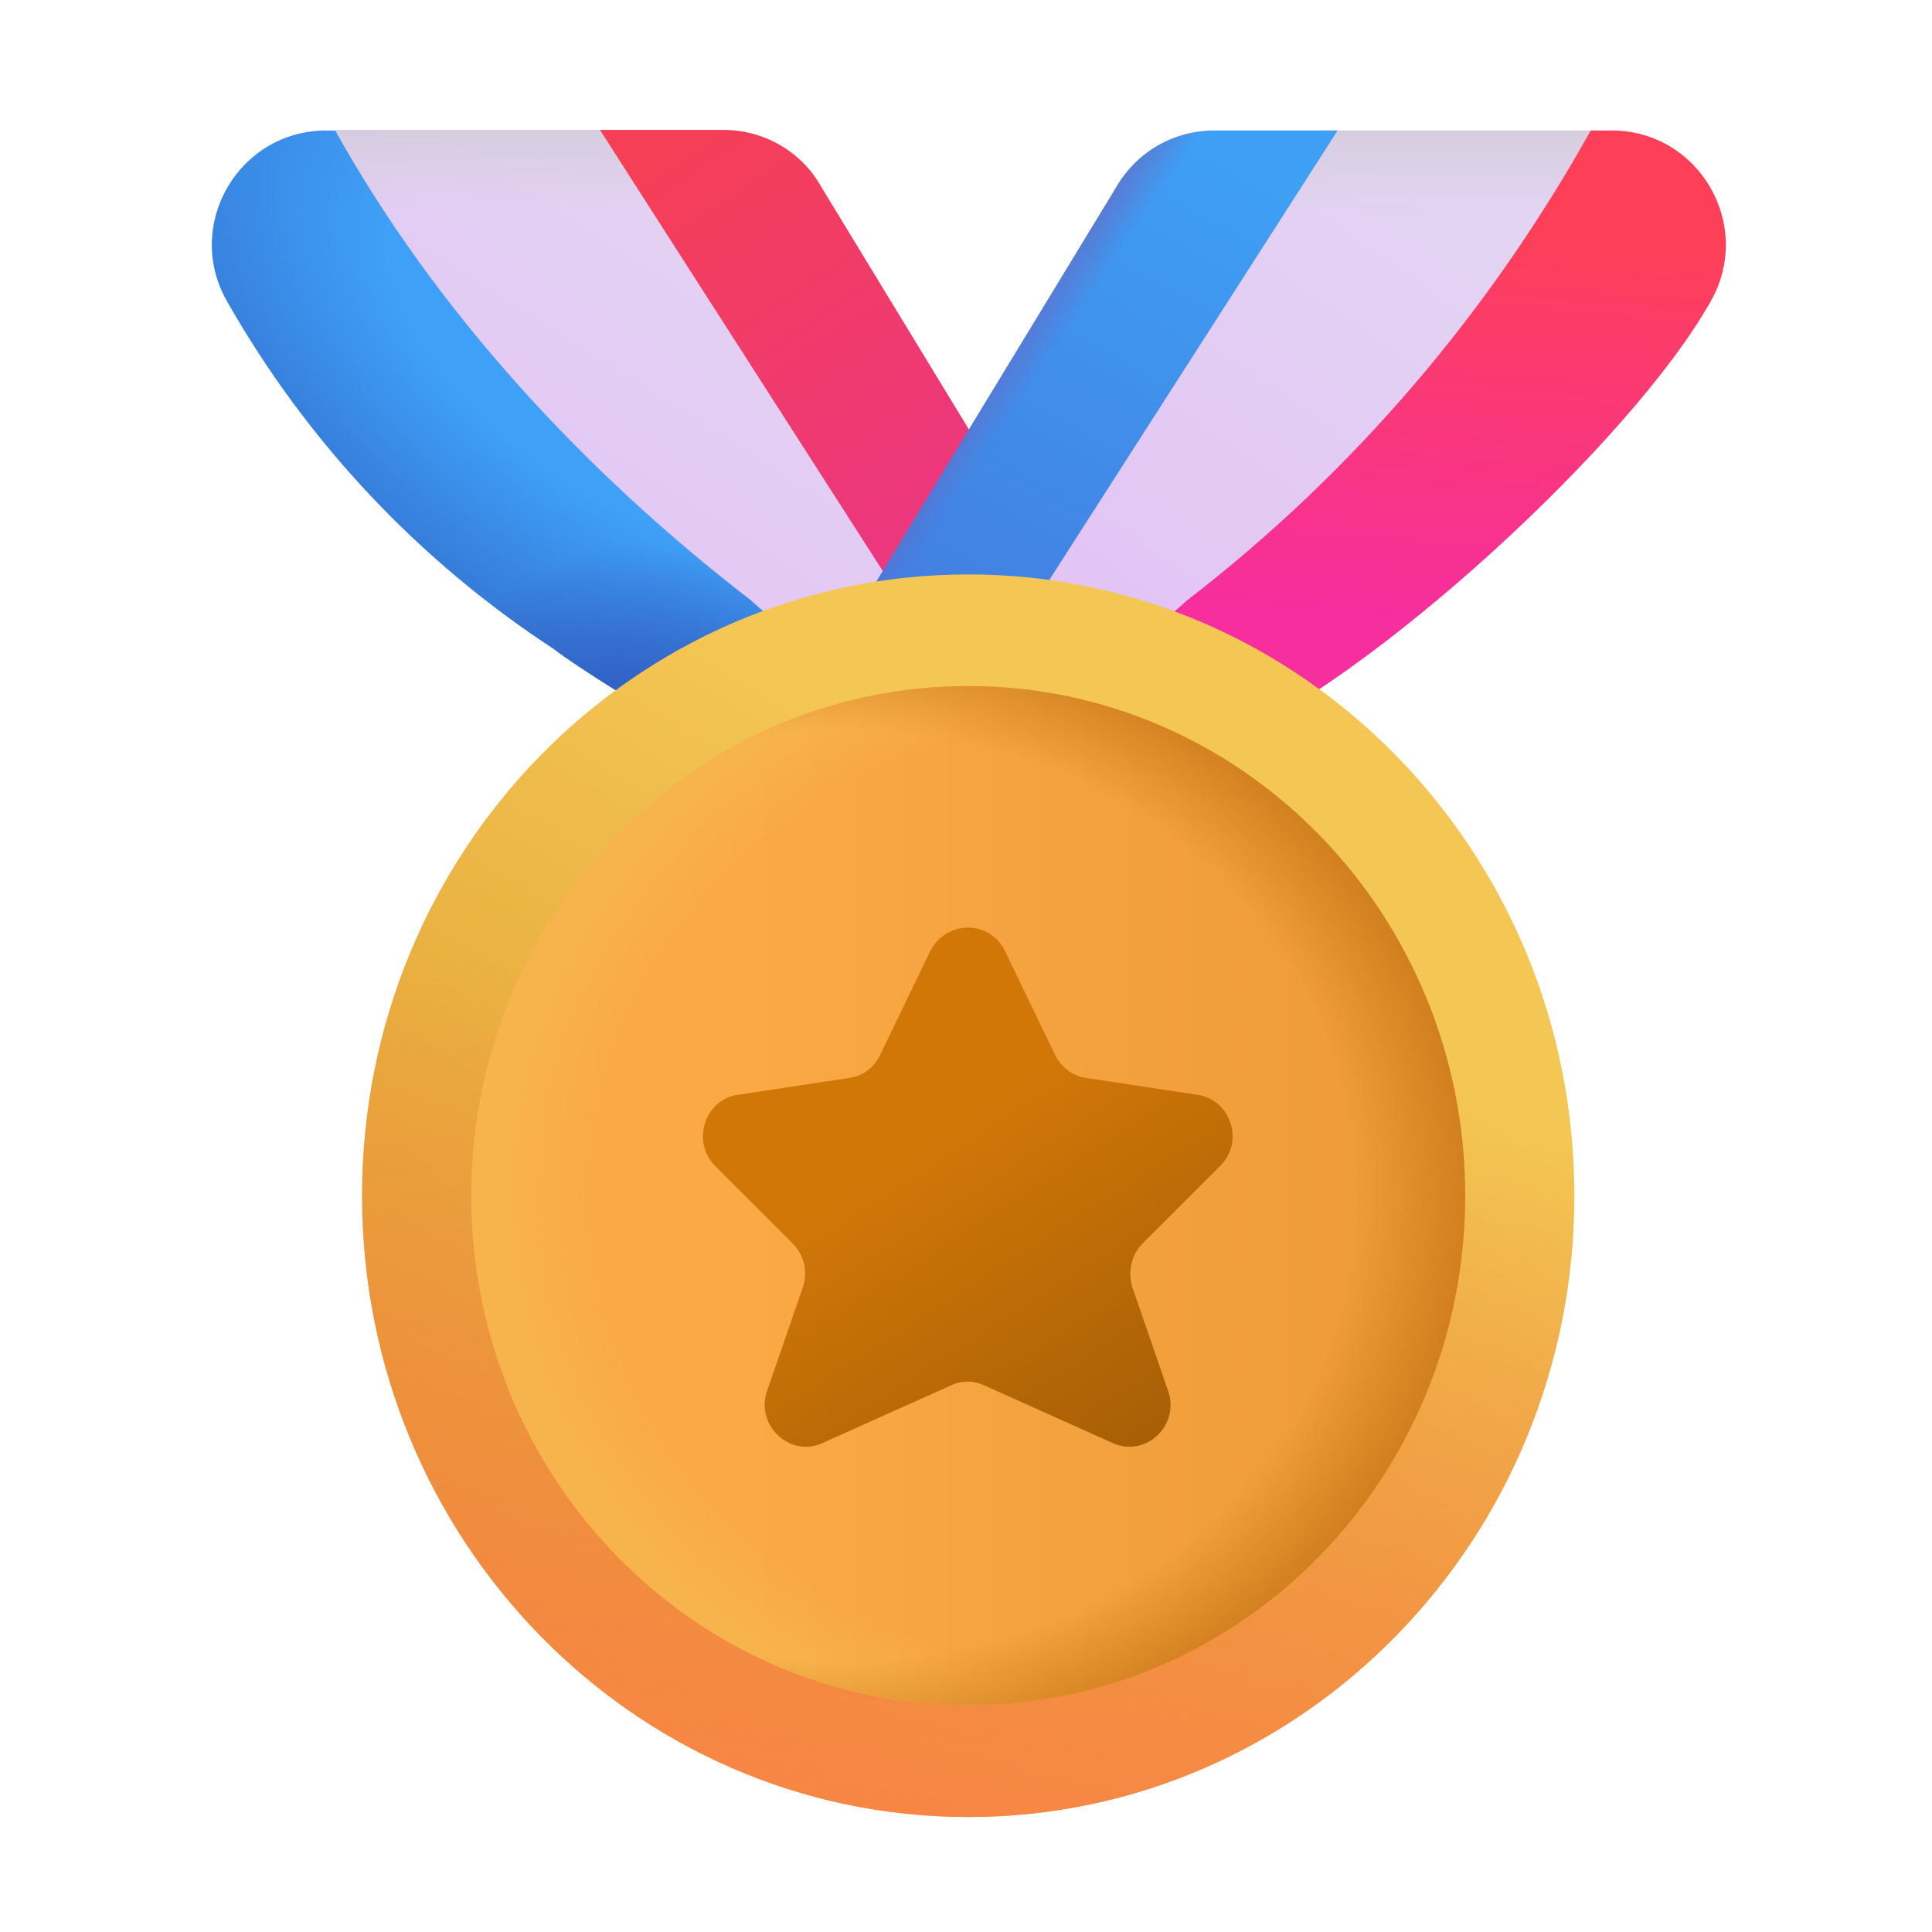 <svg width="28" height="28" viewBox="0 0 28 28" fill="none" xmlns="http://www.w3.org/2000/svg">
    <defs>
        <radialGradient id="paint0_radial_8102_5799" cx="0" cy="0" r="1"
            gradientUnits="userSpaceOnUse"
            gradientTransform="translate(9.137 5.133) rotate(124.323) scale(5.677 11.268)">
            <stop offset="0.361" stop-color="#3FA0F7" />
            <stop offset="1" stop-color="#2F60C2" />
        </radialGradient>
        <radialGradient id="paint1_radial_8102_5799" cx="0" cy="0" r="1"
            gradientUnits="userSpaceOnUse"
            gradientTransform="translate(9.392 10.735) rotate(-90) scale(2.821 3.414)">
            <stop stop-color="#3258BF" />
            <stop offset="1" stop-color="#3258BF" stop-opacity="0" />
        </radialGradient>
        <linearGradient id="paint2_linear_8102_5799" x1="9.909" y1="1.882" x2="14.333"
            y2="8.579" gradientUnits="userSpaceOnUse">
            <stop stop-color="#F53F56" />
            <stop offset="1" stop-color="#EA3586" />
        </linearGradient>
        <linearGradient id="paint3_linear_8102_5799" x1="22.453" y1="3.39" x2="22.004"
            y2="9.089" gradientUnits="userSpaceOnUse">
            <stop stop-color="#FD4058" />
            <stop offset="1" stop-color="#F62E9E" />
        </linearGradient>
        <linearGradient id="paint4_linear_8102_5799" x1="11.644" y1="2.622" x2="6.794"
            y2="10.238" gradientUnits="userSpaceOnUse">
            <stop stop-color="#E3D4F3" />
            <stop offset="1" stop-color="#E3C2F5" />
        </linearGradient>
        <linearGradient id="paint5_linear_8102_5799" x1="12.171" y1="1.585" x2="12.171"
            y2="3.037" gradientUnits="userSpaceOnUse">
            <stop stop-color="#D3CCD9" />
            <stop offset="1" stop-color="#D3CCD9" stop-opacity="0" />
        </linearGradient>
        <linearGradient id="paint6_linear_8102_5799" x1="20.553" y1="2.63" x2="15.545"
            y2="9.849" gradientUnits="userSpaceOnUse">
            <stop stop-color="#E3D4F3" />
            <stop offset="1" stop-color="#E3C2F5" />
        </linearGradient>
        <linearGradient id="paint7_linear_8102_5799" x1="21.037" y1="1.594" x2="21.037"
            y2="3.045" gradientUnits="userSpaceOnUse">
            <stop stop-color="#D3CCD9" />
            <stop offset="1" stop-color="#D3CCD9" stop-opacity="0" />
        </linearGradient>
        <linearGradient id="paint8_linear_8102_5799" x1="20.553" y1="2.63" x2="15.545"
            y2="9.849" gradientUnits="userSpaceOnUse">
            <stop stop-color="#E3D4F3" />
            <stop offset="1" stop-color="#E3C2F5" />
        </linearGradient>
        <linearGradient id="paint9_linear_8102_5799" x1="21.037" y1="1.594" x2="21.037"
            y2="3.045" gradientUnits="userSpaceOnUse">
            <stop stop-color="#D3CCD9" />
            <stop offset="1" stop-color="#D3CCD9" stop-opacity="0" />
        </linearGradient>
        <linearGradient id="paint10_linear_8102_5799" x1="18.314" y1="2.374" x2="14.267"
            y2="9.483" gradientUnits="userSpaceOnUse">
            <stop stop-color="#3EA0F4" />
            <stop offset="1" stop-color="#437EE0" />
        </linearGradient>
        <linearGradient id="paint11_linear_8102_5799" x1="13.207" y1="6.404" x2="14.041"
            y2="6.96" gradientUnits="userSpaceOnUse">
            <stop stop-color="#6C65C0" />
            <stop offset="1" stop-color="#6C65C0" stop-opacity="0" />
        </linearGradient>
        <linearGradient id="paint12_linear_8102_5799" x1="18.728" y1="14.137" x2="11.673"
            y2="26.059" gradientUnits="userSpaceOnUse">
            <stop stop-color="#F4C654" />
            <stop offset="1" stop-color="#DC9729" />
        </linearGradient>
        <linearGradient id="paint13_linear_8102_5799" x1="10.963" y1="26.77" x2="13.041"
            y2="15.012" gradientUnits="userSpaceOnUse">
            <stop stop-color="#FA8547" />
            <stop offset="1" stop-color="#FA8547" stop-opacity="0" />
        </linearGradient>
        <linearGradient id="paint14_linear_8102_5799" x1="10.703" y1="16.392" x2="21.446"
            y2="16.392" gradientUnits="userSpaceOnUse">
            <stop stop-color="#FAA945" />
            <stop offset="1" stop-color="#EC9936" />
        </linearGradient>
        <radialGradient id="paint15_radial_8102_5799" cx="0" cy="0" r="1"
            gradientUnits="userSpaceOnUse"
            gradientTransform="translate(16.824 17.328) rotate(180) scale(9.607 8.395)">
            <stop offset="0.844" stop-color="#F7B44D" stop-opacity="0" />
            <stop offset="1" stop-color="#F7B44D" />
        </radialGradient>
        <radialGradient id="paint16_radial_8102_5799" cx="0" cy="0" r="1"
            gradientUnits="userSpaceOnUse"
            gradientTransform="translate(12.163 17.328) scale(9.071 8.176)">
            <stop offset="0.826" stop-color="#D2801F" stop-opacity="0" />
            <stop offset="1" stop-color="#D2801F" />
        </radialGradient>
        <linearGradient id="paint17_linear_8102_5799" x1="13.197" y1="16.69" x2="16.1"
            y2="21.211" gradientUnits="userSpaceOnUse">
            <stop stop-color="#D17708" />
            <stop offset="1" stop-color="#A75F06" />
        </linearGradient>
    </defs>
    <path
        d="M15.203 10.203C15.028 10.186 14.853 10.168 14.678 10.133C13.593 9.941 12.578 9.451 11.755 8.698C9.358 6.852 6.497 4.524 5.035 1.891H4.729C3.461 1.891 2.664 3.256 3.285 4.358C4.441 6.397 6.068 8.129 8.028 9.407C8.693 9.923 12.005 11.917 12.845 11.917L15.203 10.203Z"
        fill="url(#paint0_radial_8102_5799)" />
    <path
        d="M15.203 10.203C15.028 10.186 14.853 10.168 14.678 10.133C13.593 9.941 12.578 9.451 11.755 8.698C9.358 6.852 6.497 4.524 5.035 1.891H4.729C3.461 1.891 2.664 3.256 3.285 4.358C4.441 6.397 6.068 8.129 8.028 9.407C8.693 9.923 12.005 11.917 12.845 11.917L15.203 10.203Z"
        fill="url(#paint1_radial_8102_5799)" />
    <path
        d="M14.179 6.449L14.333 7.533L12.965 8.579L8.572 1.882H10.478C11.064 1.882 11.607 2.188 11.895 2.696L14.179 6.449Z"
        fill="url(#paint2_linear_8102_5799)" />
    <path
        d="M16.872 7.575L15.41 10.212H17.723C18.572 10.212 17.058 11.285 17.723 10.769C19.873 9.866 23.647 6.406 24.793 4.367C25.423 3.256 24.618 1.891 23.358 1.891H23.052C21.133 3.894 18.918 5.903 16.872 7.575Z"
        fill="url(#paint3_linear_8102_5799)" />
    <path
        d="M14.013 10.176C13.928 10.186 13.844 10.195 13.759 10.203L13.584 10.413L13.768 10.127C12.696 9.93 11.694 9.442 10.88 8.698C8.483 6.852 6.315 4.516 4.854 1.882H8.693L14.013 10.176Z"
        fill="url(#paint4_linear_8102_5799)" />
    <path
        d="M14.013 10.176C13.928 10.186 13.844 10.195 13.759 10.203L13.584 10.413L13.768 10.127C12.696 9.93 11.694 9.442 10.88 8.698C8.483 6.852 6.315 4.516 4.854 1.882H8.693L14.013 10.176Z"
        fill="url(#paint5_linear_8102_5799)" />
    <path
        d="M14.533 8.935L14.691 10.046C15.622 9.813 16.488 9.356 17.207 8.698C19.604 6.852 21.59 4.524 23.052 1.891H19.053L14.533 8.935Z"
        fill="url(#paint6_linear_8102_5799)" />
    <path
        d="M14.533 8.935L14.691 10.046C15.622 9.813 16.488 9.356 17.207 8.698C19.604 6.852 21.59 4.524 23.052 1.891H19.053L14.533 8.935Z"
        fill="url(#paint7_linear_8102_5799)" />
    <path d="M14.368 10.203H14.328L14.503 10.413L14.368 10.203Z"
        fill="url(#paint8_linear_8102_5799)" />
    <path d="M14.368 10.203H14.328L14.503 10.413L14.368 10.203Z"
        fill="url(#paint9_linear_8102_5799)" />
    <path
        d="M19.386 1.891H17.601C17.014 1.891 16.48 2.197 16.183 2.704L11.616 10.212H14.048L19.386 1.891Z"
        fill="url(#paint10_linear_8102_5799)" />
    <path
        d="M19.386 1.891H17.601C17.014 1.891 16.48 2.197 16.183 2.704L11.616 10.212H14.048L19.386 1.891Z"
        fill="url(#paint11_linear_8102_5799)" />
    <path
        d="M14.032 26.333C18.884 26.333 22.817 22.302 22.817 17.329C22.817 12.356 18.884 8.325 14.032 8.325C9.18 8.325 5.247 12.356 5.247 17.329C5.247 22.302 9.18 26.333 14.032 26.333Z"
        fill="url(#paint12_linear_8102_5799)" />
    <path
        d="M14.032 26.333C18.884 26.333 22.817 22.302 22.817 17.329C22.817 12.356 18.884 8.325 14.032 8.325C9.18 8.325 5.247 12.356 5.247 17.329C5.247 22.302 9.18 26.333 14.032 26.333Z"
        fill="url(#paint13_linear_8102_5799)" />
    <path
        d="M14.032 24.713C18.009 24.713 21.234 21.407 21.234 17.328C21.234 13.25 18.009 9.943 14.032 9.943C10.055 9.943 6.831 13.25 6.831 17.328C6.831 21.407 10.055 24.713 14.032 24.713Z"
        fill="url(#paint14_linear_8102_5799)" />
    <path
        d="M14.032 24.713C18.009 24.713 21.234 21.407 21.234 17.328C21.234 13.25 18.009 9.943 14.032 9.943C10.055 9.943 6.831 13.25 6.831 17.328C6.831 21.407 10.055 24.713 14.032 24.713Z"
        fill="url(#paint15_radial_8102_5799)" />
    <path
        d="M14.032 24.713C18.009 24.713 21.234 21.407 21.234 17.328C21.234 13.25 18.009 9.943 14.032 9.943C10.055 9.943 6.831 13.25 6.831 17.328C6.831 21.407 10.055 24.713 14.032 24.713Z"
        fill="url(#paint16_radial_8102_5799)" />
    <path
        d="M14.566 13.785L15.292 15.29C15.38 15.465 15.546 15.596 15.739 15.622L17.357 15.867C17.838 15.937 18.04 16.55 17.681 16.9L16.561 18.02C16.395 18.186 16.342 18.431 16.412 18.658L16.928 20.155C17.104 20.653 16.613 21.126 16.132 20.916L14.26 20.076C14.111 20.006 13.936 20.006 13.787 20.076L11.915 20.916C11.442 21.126 10.944 20.653 11.118 20.155L11.635 18.658C11.713 18.431 11.652 18.186 11.486 18.02L10.366 16.9C10.016 16.55 10.209 15.937 10.69 15.867L12.309 15.622C12.501 15.596 12.667 15.473 12.755 15.29L13.481 13.785C13.717 13.33 14.347 13.33 14.566 13.785Z"
        fill="url(#paint17_linear_8102_5799)" />
</svg>

